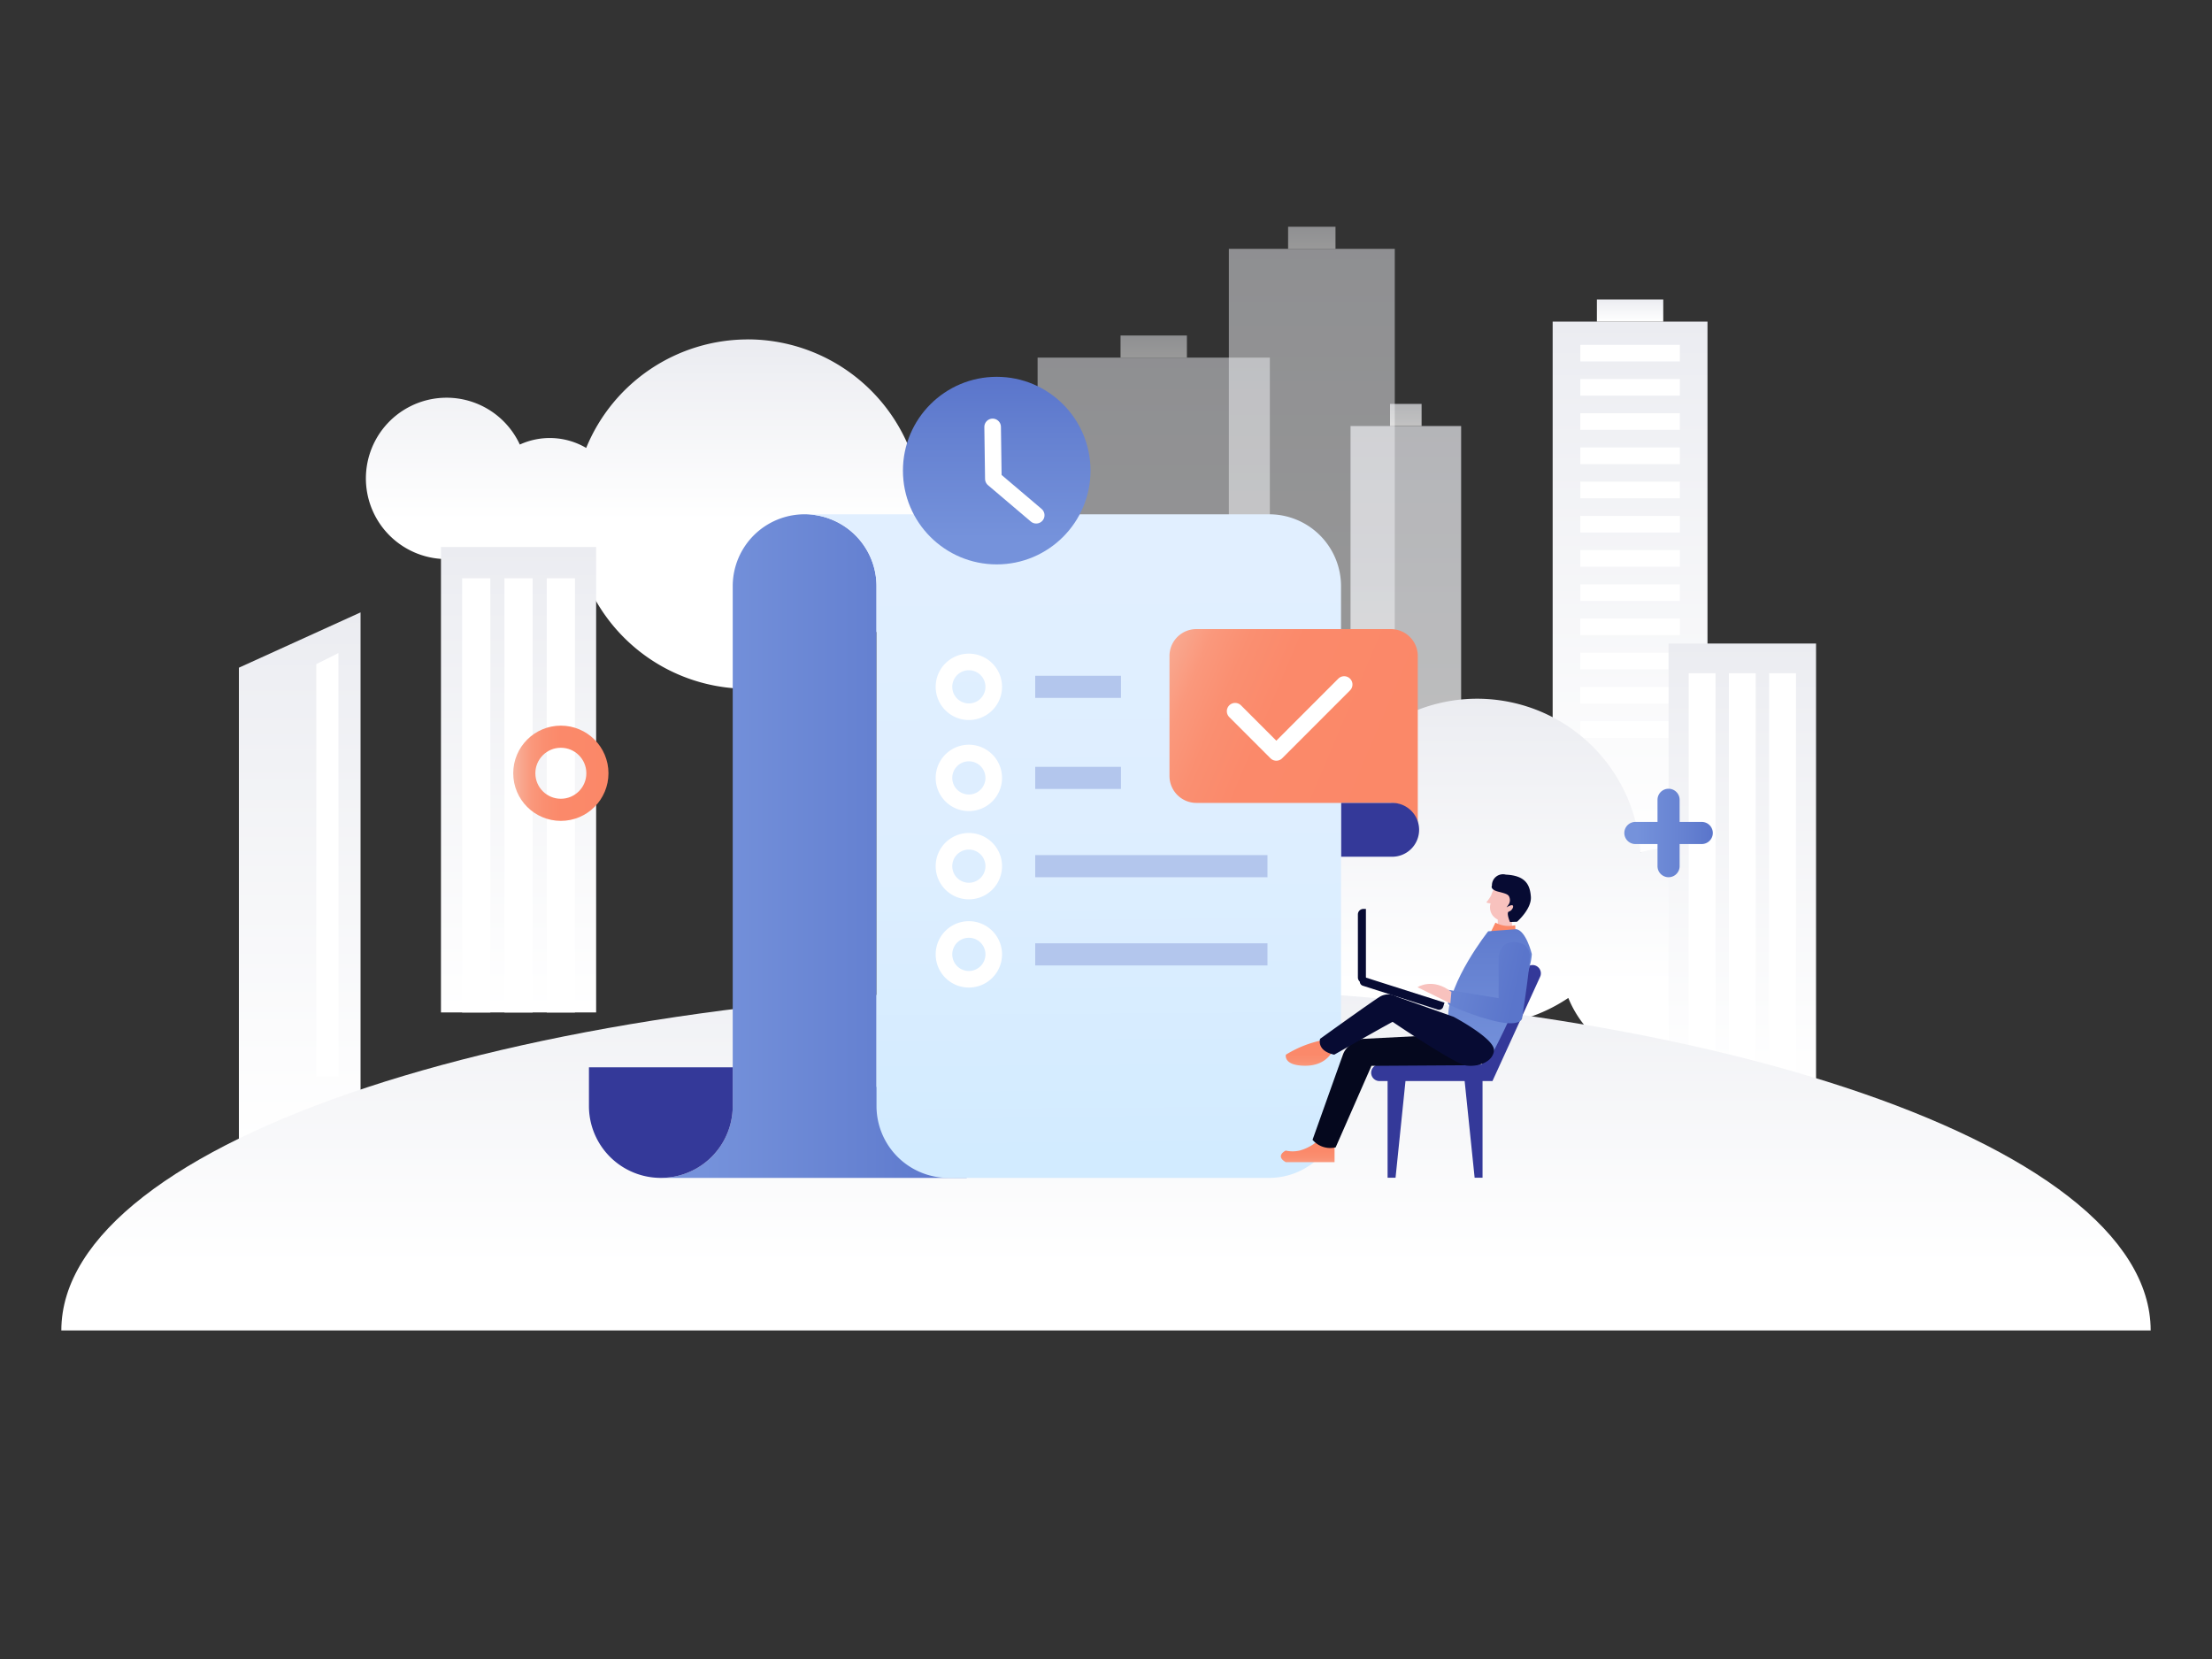 <svg id="图层_1" data-name="图层 1" xmlns="http://www.w3.org/2000/svg" xmlns:xlink="http://www.w3.org/1999/xlink" viewBox="0 0 400 300"><rect x="0" y="0" width="400" height="300" fill="#333333" stroke="none"/><defs><style>.cls-1{opacity:0.5;}.cls-2{fill:url(#未命名的渐变_19);}.cls-3{fill:url(#未命名的渐变_19-2);}.cls-4{fill:url(#未命名的渐变_19-3);}.cls-5{fill:url(#未命名的渐变_19-4);}.cls-6{opacity:0.7;}.cls-7{fill:url(#未命名的渐变_19-5);}.cls-8{fill:url(#未命名的渐变_19-6);}.cls-9{fill:url(#未命名的渐变_19-7);}.cls-10{fill:url(#未命名的渐变_19-8);}.cls-11{fill:#fff;}.cls-12{fill:url(#未命名的渐变_20);}.cls-13{fill:url(#未命名的渐变_19-9);}.cls-14{fill:url(#未命名的渐变_19-10);}.cls-15{fill:url(#未命名的渐变_19-11);}.cls-16{fill:url(#未命名的渐变_19-12);}.cls-17{fill:url(#未命名的渐变_67);}.cls-18,.cls-25,.cls-27{fill:none;}.cls-18,.cls-27{stroke-miterlimit:10;}.cls-18{stroke-width:4px;stroke:url(#未命名的渐变_73);}.cls-19{fill:url(#未命名的渐变_24);}.cls-20{fill:url(#未命名的渐变_24-2);}.cls-21{fill:url(#未命名的渐变_64);}.cls-22{fill:#343999;}.cls-23{fill:#b3c6ed;}.cls-24{fill:url(#未命名的渐变_73-2);}.cls-25{stroke:#fff;stroke-linejoin:round;}.cls-25,.cls-27{stroke-linecap:round;stroke-width:3px;}.cls-26{fill:url(#未命名的渐变_24-3);}.cls-27{stroke:#343999;}.cls-28{fill:#070b33;}.cls-29{fill:#f8c2be;}.cls-30{fill:url(#未命名的渐变_73-3);}.cls-31{fill:url(#未命名的渐变_73-4);}.cls-32{fill:url(#未命名的渐变_73-5);}.cls-33{fill:#05081e;}.cls-34{fill:url(#未命名的渐变_24-4);}.cls-35{fill:url(#未命名的渐变_24-5);}</style><linearGradient id="未命名的渐变_19" x1="208.63" y1="160.67" x2="208.63" y2="64.67" gradientUnits="userSpaceOnUse"><stop offset="0" stop-color="#fff"/><stop offset="0.88" stop-color="#eeeff3"/><stop offset="1" stop-color="#ebecf1"/></linearGradient><linearGradient id="未命名的渐变_19-2" x1="208.63" y1="64.67" x2="208.63" y2="60.67" xlink:href="#未命名的渐变_19"/><linearGradient id="未命名的渐变_19-3" x1="237.22" y1="141" x2="237.22" y2="45" xlink:href="#未命名的渐变_19"/><linearGradient id="未命名的渐变_19-4" x1="237.22" y1="45" x2="237.22" y2="41" xlink:href="#未命名的渐变_19"/><linearGradient id="未命名的渐变_19-5" x1="254.22" y1="173.04" x2="254.22" y2="77.04" xlink:href="#未命名的渐变_19"/><linearGradient id="未命名的渐变_19-6" x1="254.22" y1="77.04" x2="254.22" y2="73.04" xlink:href="#未命名的渐变_19"/><linearGradient id="未命名的渐变_19-7" x1="294.77" y1="154.16" x2="294.77" y2="58.16" xlink:href="#未命名的渐变_19"/><linearGradient id="未命名的渐变_19-8" x1="294.77" y1="58.16" x2="294.77" y2="54.16" xlink:href="#未命名的渐变_19"/><linearGradient id="未命名的渐变_20" x1="264.22" y1="195" x2="264.22" y2="126.34" gradientUnits="userSpaceOnUse"><stop offset="0.25" stop-color="#fff"/><stop offset="0.91" stop-color="#eeeff3"/><stop offset="1" stop-color="#ebecf1"/></linearGradient><linearGradient id="未命名的渐变_19-9" x1="116.55" y1="94.22" x2="116.55" y2="62.73" xlink:href="#未命名的渐变_19"/><linearGradient id="未命名的渐变_19-10" x1="315.07" y1="196.37" x2="315.07" y2="116.37" xlink:href="#未命名的渐变_19"/><linearGradient id="未命名的渐变_19-11" x1="93.77" y1="183.08" x2="93.77" y2="98.91" xlink:href="#未命名的渐变_19"/><linearGradient id="未命名的渐变_19-12" x1="-7744.68" y1="206.74" x2="-7744.68" y2="110.74" gradientTransform="matrix(-1, 0, 0, 1, -7690.48, 0)" xlink:href="#未命名的渐变_19"/><linearGradient id="未命名的渐变_67" x1="200" y1="257.52" x2="200" y2="165.38" gradientUnits="userSpaceOnUse"><stop offset="0.31" stop-color="#fff"/><stop offset="0.92" stop-color="#eeeff3"/><stop offset="1" stop-color="#ebecf1"/></linearGradient><linearGradient id="未命名的渐变_73" x1="92.81" y1="139.83" x2="110.04" y2="139.83" gradientUnits="userSpaceOnUse"><stop offset="0" stop-color="#f7b8a4"/><stop offset="0" stop-color="#f7b7a3"/><stop offset="0.09" stop-color="#f9a68d"/><stop offset="0.19" stop-color="#fa987c"/><stop offset="0.32" stop-color="#fa8f71"/><stop offset="0.5" stop-color="#fb896a"/><stop offset="1" stop-color="#fb8868"/></linearGradient><linearGradient id="未命名的渐变_24" x1="293.73" y1="150.63" x2="309.73" y2="150.63" gradientUnits="userSpaceOnUse"><stop offset="0.14" stop-color="#7592db"/><stop offset="0.69" stop-color="#6581d1"/><stop offset="1" stop-color="#5a75cb"/></linearGradient><linearGradient id="未命名的渐变_24-2" x1="119.5" y1="152.97" x2="174.84" y2="152.97" gradientTransform="translate(0 0)" xlink:href="#未命名的渐变_24"/><linearGradient id="未命名的渐变_64" x1="194.8" y1="208.87" x2="194.02" y2="102.44" gradientTransform="translate(0 0)" gradientUnits="userSpaceOnUse"><stop offset="0" stop-color="#d2ebff"/><stop offset="0.48" stop-color="#def"/><stop offset="1" stop-color="#e1efff"/></linearGradient><linearGradient id="未命名的渐变_73-2" x1="207.25" y1="118.17" x2="253.42" y2="137.74" xlink:href="#未命名的渐变_73"/><linearGradient id="未命名的渐变_24-3" x1="180.24" y1="102.07" x2="180.24" y2="68.14" xlink:href="#未命名的渐变_24"/><linearGradient id="未命名的渐变_73-3" x1="-9562.75" y1="446.1" x2="-9558.05" y2="446.1" gradientTransform="matrix(-0.95, -0.06, -0.06, 1, -8740.99, -832.59)" xlink:href="#未命名的渐变_73"/><linearGradient id="未命名的渐变_73-4" x1="236.48" y1="211.29" x2="236.48" y2="205.1" xlink:href="#未命名的渐变_73"/><linearGradient id="未命名的渐变_73-5" x1="236.72" y1="193.98" x2="236.72" y2="187.22" xlink:href="#未命名的渐变_73"/><linearGradient id="未命名的渐变_24-4" x1="269.44" y1="196.9" x2="269.44" y2="163.27" xlink:href="#未命名的渐变_24"/><linearGradient id="未命名的渐变_24-5" x1="245.76" y1="171.6" x2="274.52" y2="178.05" xlink:href="#未命名的渐变_24"/></defs><title>任务管理</title><g class="cls-1"><rect class="cls-2" x="187.63" y="64.67" width="42" height="96"/><rect class="cls-3" x="202.63" y="60.67" width="12" height="4"/></g><g class="cls-1"><rect class="cls-4" x="222.22" y="45" width="30" height="96"/><rect class="cls-5" x="232.93" y="41" width="8.57" height="4"/></g><g class="cls-6"><rect class="cls-7" x="244.22" y="77.04" width="20" height="96"/><rect class="cls-8" x="251.36" y="73.04" width="5.71" height="4"/></g><rect class="cls-9" x="280.77" y="58.16" width="28" height="96"/><rect class="cls-10" x="288.77" y="54.16" width="12" height="4"/><rect class="cls-11" x="285.77" y="62.36" width="18" height="3"/><rect class="cls-11" x="285.77" y="68.54" width="18" height="3"/><rect class="cls-11" x="285.77" y="74.73" width="18" height="3"/><rect class="cls-11" x="285.77" y="80.92" width="18" height="3"/><rect class="cls-11" x="285.77" y="87.1" width="18" height="3"/><rect class="cls-11" x="285.77" y="93.29" width="18" height="3"/><rect class="cls-11" x="285.77" y="99.48" width="18" height="3"/><rect class="cls-11" x="285.77" y="105.67" width="18" height="3"/><rect class="cls-11" x="285.77" y="111.85" width="18" height="3"/><rect class="cls-11" x="285.77" y="118.04" width="18" height="3"/><rect class="cls-11" x="285.77" y="124.23" width="18" height="3"/><rect class="cls-11" x="285.77" y="130.42" width="18" height="3"/><path class="cls-12" d="M301.81,153.4a19.23,19.23,0,0,0-5.18.72,29.57,29.57,0,0,0-55.38-12.53,27.18,27.18,0,1,0,15.11,41.87,29.55,29.55,0,0,0,27.24-3,19.66,19.66,0,1,0,18.21-27.07Z"/><path class="cls-13" d="M135.25,61.38A31.59,31.59,0,0,0,106,81a13,13,0,0,0-12-.61,14.59,14.59,0,1,0-5.84,18.69,13.09,13.09,0,0,0,17.38,4.81,31.59,31.59,0,1,0,29.64-42.52Z"/><rect class="cls-14" x="301.73" y="116.37" width="26.67" height="80"/><rect class="cls-11" x="305.37" y="121.75" width="4.85" height="74.62"/><rect class="cls-11" x="319.92" y="121.75" width="4.85" height="74.62"/><rect class="cls-11" x="312.64" y="121.75" width="4.85" height="74.62"/><rect class="cls-15" x="79.74" y="98.91" width="28.06" height="84.17"/><rect class="cls-11" x="83.57" y="104.57" width="5.1" height="78.52"/><rect class="cls-11" x="98.87" y="104.57" width="5.1" height="78.52"/><rect class="cls-11" x="91.22" y="104.57" width="5.1" height="78.52"/><polygon class="cls-16" points="43.2 206.74 65.2 206.74 65.2 110.74 43.2 120.74 43.2 206.74"/><polygon class="cls-11" points="57.2 194.66 61.2 194.66 61.2 118.09 57.2 120.09 57.2 194.66"/><path class="cls-17" d="M11.09,240.59c0-34.35,84.58-62.19,188.91-62.19s188.91,27.84,188.91,62.19"/><circle class="cls-18" cx="101.42" cy="139.83" r="6.61"/><path class="cls-19" d="M307.73,148.63h-4v-4a2,2,0,0,0-4,0v4h-4a2,2,0,0,0,0,4h4v4a2,2,0,0,0,4,0v-4h4a2,2,0,0,0,0-4Z"/><path class="cls-20" d="M158.5,106v90.51L174.84,213H119.5a13,13,0,0,0,13-13V106a13,13,0,0,1,26,0Z"/><path class="cls-21" d="M242.5,106v94a13,13,0,0,1-13,13h-58a13,13,0,0,1-13-13V106a13,13,0,0,0-13-13h84a13,13,0,0,1,13,13Z"/><path class="cls-22" d="M106.5,193v7a13,13,0,1,0,26,0v-7Z"/><rect class="cls-23" x="187.2" y="170.58" width="42" height="4"/><rect class="cls-23" x="187.2" y="154.63" width="42" height="4"/><rect class="cls-23" x="187.2" y="138.67" width="15.5" height="4"/><path class="cls-11" d="M175.2,169.58a3,3,0,1,1-3,3,3,3,0,0,1,3-3m0-3a6,6,0,1,0,6,6,6,6,0,0,0-6-6Z"/><path class="cls-11" d="M175.2,153.63a3,3,0,1,1-3,3,3,3,0,0,1,3-3m0-3a6,6,0,1,0,6,6,6,6,0,0,0-6-6Z"/><path class="cls-11" d="M175.2,137.67a3,3,0,1,1-3,3,3,3,0,0,1,3-3m0-3a6,6,0,1,0,6,6,6,6,0,0,0-6-6Z"/><rect class="cls-23" x="187.2" y="122.2" width="15.5" height="4"/><path class="cls-11" d="M175.2,121.2a3,3,0,1,1-3,3,3,3,0,0,1,3-3m0-3a6,6,0,1,0,6,6,6,6,0,0,0-6-6Z"/><path class="cls-24" d="M256.38,150.05V118.62a4.87,4.87,0,0,0-4.87-4.86H216.34a4.86,4.86,0,0,0-4.86,4.86v21.7a4.87,4.87,0,0,0,4.86,4.87h35.17a4.87,4.87,0,0,1,4.87,4.86Z"/><path class="cls-22" d="M242.53,154.92h9a4.87,4.87,0,1,0,0-9.73h-9Z"/><polyline class="cls-25" points="223.35 128.61 230.8 136.06 243.07 123.78"/><circle class="cls-26" cx="180.24" cy="85.1" r="16.96"/><polyline class="cls-25" points="179.5 77.2 179.63 86.59 187.38 93.17"/><polyline class="cls-27" points="249.45 193.99 268.92 193.99 277.14 176.01"/><polygon class="cls-22" points="250.92 193.99 250.92 212.97 252.36 212.97 254.31 193.99 250.92 193.99"/><polygon class="cls-22" points="268.09 193.99 268.09 212.97 266.66 212.97 264.7 193.99 268.09 193.99"/><path class="cls-28" d="M246.55,164.36H247a0,0,0,0,1,0,0v13.39a0,0,0,0,1,0,0h-.45a1,1,0,0,1-1-1V165.34A1,1,0,0,1,246.55,164.36Z"/><path class="cls-28" d="M245.57,178.88h15.78a0,0,0,0,1,0,0v.79a.78.78,0,0,1-.78.78H246.35a.78.78,0,0,1-.78-.78v-.79A0,0,0,0,1,245.57,178.88Z" transform="translate(66.49 -68.46) rotate(17.67)"/><path class="cls-29" d="M273.46,166.51s2.09-2.51,1.76-4.7a3.76,3.76,0,0,0-3.53-2.12,3.07,3.07,0,0,0-2,2.13,6.14,6.14,0,0,1-.81,1.22c-.32.28.67.31.67.31a2.48,2.48,0,0,0,.36,2.18,2.73,2.73,0,0,0,.93.76l0,1.4,2.61.34-.06-1.52Z"/><path class="cls-28" d="M269.79,160.15s-.44.7,1.22,1.11,1.84.57,2,1.2a1.46,1.46,0,0,1-.14,1l-.43.63s.88-.58,1.11-.35-.15.94-.69,1.1.19,1.89.19,1.89l1.28-.05s2.66-2.31,2.5-4.52-1-3.83-4.53-4A2,2,0,0,0,269.79,160.15Z"/><path class="cls-30" d="M274,167.31l.06,1.45-4.45-.27.81-1.65A5.05,5.05,0,0,0,274,167.31Z"/><path class="cls-31" d="M232.5,210.15h8.83v-3.32l-2.68-.85a8.39,8.39,0,0,1-3.65,2.08,5.65,5.65,0,0,1-2.5,0S230.52,209,232.5,210.15Z"/><path class="cls-32" d="M232.53,190.72s-.53,1.95,3.39,2,5-2.61,5-2.61l-1.83-2A20.15,20.15,0,0,0,232.53,190.72Z"/><path class="cls-33" d="M237.35,206.11a4.19,4.19,0,0,0,4.18,1.37L248,192.74l19.15-.12-1.21-5.75-19.67,1s-2.64.67-3.42,2.83S237.35,206.11,237.35,206.11Z"/><path class="cls-34" d="M269.11,168.41s-7.24,9.13-7.24,15.46c0,0,6.46,6.19,7.9,6.85,0,0,7-13.18,7.23-18.2,0,0-1-4.17-2.8-4.5Z"/><path class="cls-35" d="M261.87,179l9.13,1.5V173s.2-2.48,2.35-2.61,3,.85,3.26,2.09-1.37,11.68-1.37,11.68-.19,1.56-4.76.52a44,44,0,0,1-8.61-3.07Z"/><path class="cls-28" d="M238.72,187.85s-.72,2.15,2.55,2.87c0,0,8.93-5.09,10.56-5.94,0,0,11.15,7.57,13.24,7.89s4.89-.57,5.09-2.7-7.31-6.1-7.31-6.1l-10.3-3.65a3,3,0,0,0-3,0C248.05,181.13,238.72,187.85,238.72,187.85Z"/><path class="cls-29" d="M256.33,178.52s2.74-1.82,6.13.85l-.19,2.09Z"/></svg>
